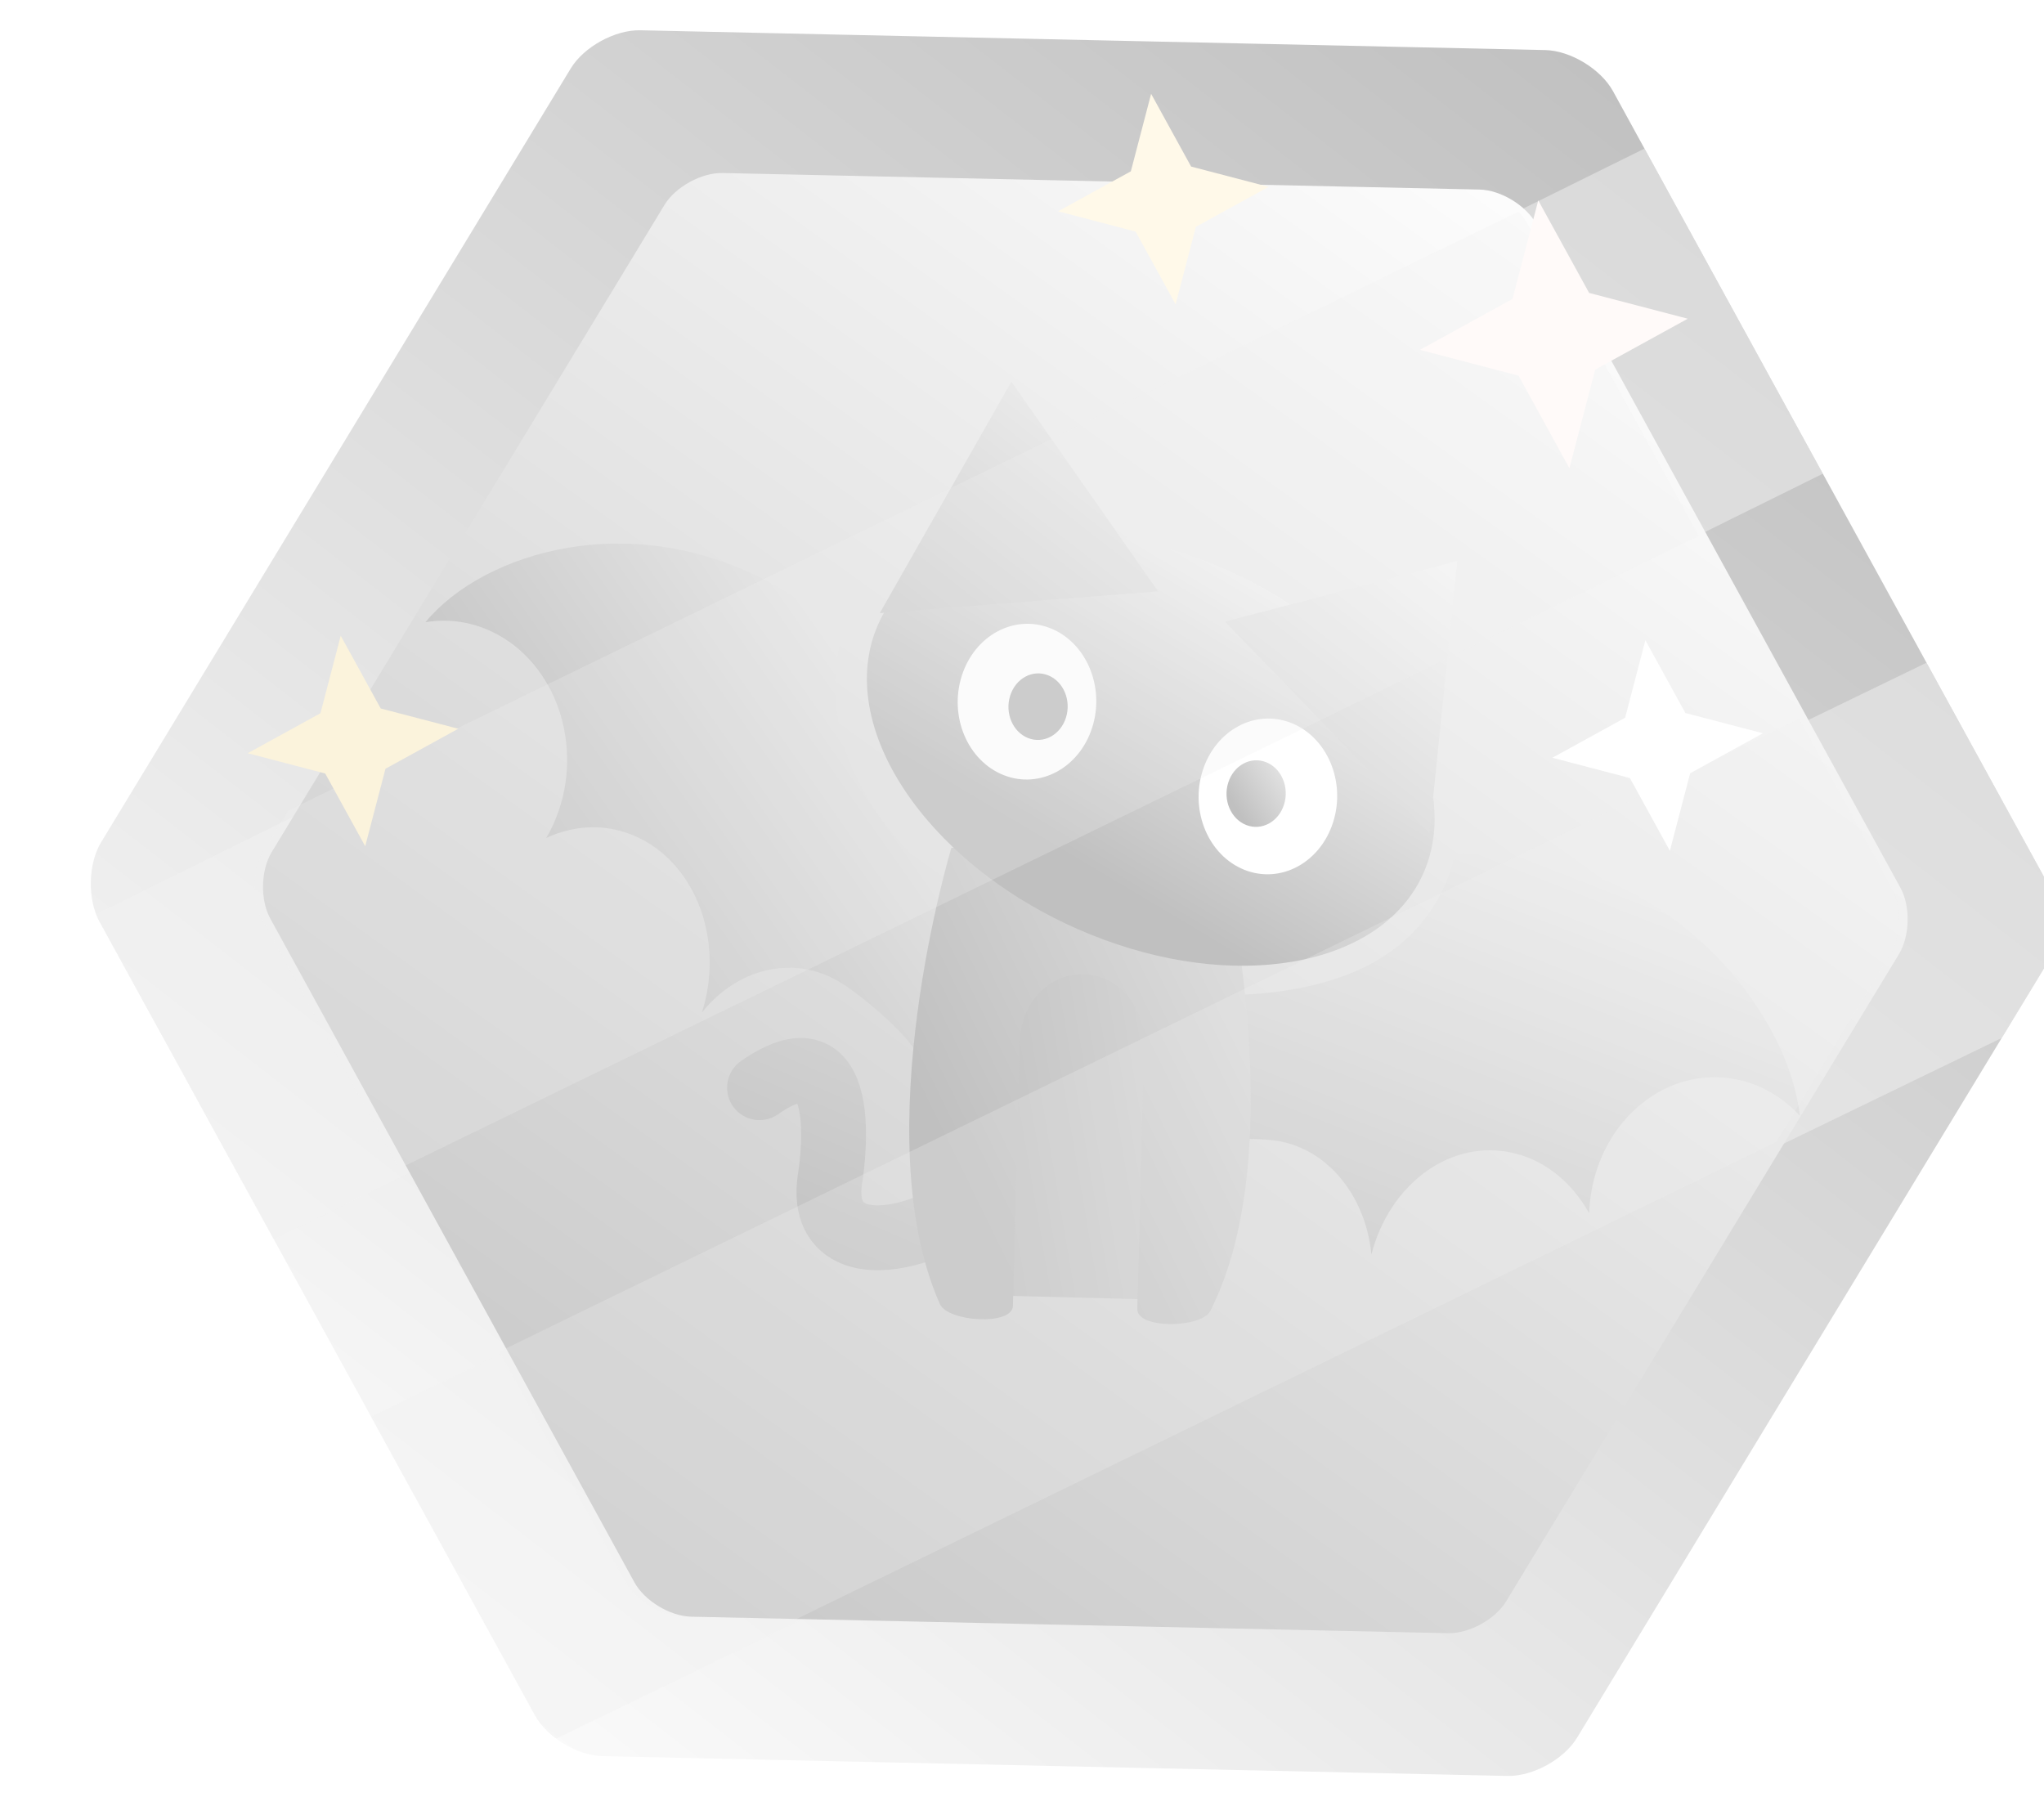 <svg xmlns="http://www.w3.org/2000/svg" style="isolation:isolate" width="630.324" height="557.021" class="svg__achievement" viewBox="445.79 11.155 472.743 417.766"><g class="svg__achievement__badge"><defs><filter id="svg__achievement__badge__border--2_v3" width="400%" height="400%" x="-200%" y="-200%" color-interpolation-filters="sRGB" filterUnits="objectBoundingBox"><feGaussianBlur xmlns="http://www.w3.org/2000/svg" in="SourceGraphic" stdDeviation="2.147"/><feOffset xmlns="http://www.w3.org/2000/svg" dx="-11" dy="0" result="pf_100_offsetBlur"/><feFlood xmlns="http://www.w3.org/2000/svg" flood-color="#000" flood-opacity=".65"/><feComposite xmlns="http://www.w3.org/2000/svg" in2="pf_100_offsetBlur" operator="in" result="pf_100_dropShadow"/><feBlend xmlns="http://www.w3.org/2000/svg" in="SourceGraphic" in2="pf_100_dropShadow" result="_out_ATG3xLkPGA46XvTCGkO2LdSKNcxq5yao"/><feOffset xmlns="http://www.w3.org/2000/svg" dx="14" dy="0" in="_out_ATG3xLkPGA46XvTCGkO2LdSKNcxq5yao"/><feGaussianBlur xmlns="http://www.w3.org/2000/svg" result="pf_101_offsetBlur" stdDeviation="2.147"/><feComposite xmlns="http://www.w3.org/2000/svg" in="_out_ATG3xLkPGA46XvTCGkO2LdSKNcxq5yao" in2="pf_101_offsetBlur" operator="out" result="pf_101_inverse"/><feFlood xmlns="http://www.w3.org/2000/svg" flood-color="#000" flood-opacity=".5" result="pf_101_color"/><feComposite xmlns="http://www.w3.org/2000/svg" in="pf_101_color" in2="pf_101_inverse" operator="in" result="pf_101_shadow"/><feComposite xmlns="http://www.w3.org/2000/svg" in="pf_101_shadow" in2="_out_ATG3xLkPGA46XvTCGkO2LdSKNcxq5yao" result="_out_sPScK20BDpk1SXuJyh0HNHdzToUryVWF"/><feMerge><feMergeNode in="_out_sPScK20BDpk1SXuJyh0HNHdzToUryVWF"/></feMerge></filter><filter id="svg__achievement__badge__inner--2_v3" width="400%" height="400%" x="-200%" y="-200%" color-interpolation-filters="sRGB" filterUnits="objectBoundingBox"><feGaussianBlur xmlns="http://www.w3.org/2000/svg" in="SourceGraphic" stdDeviation="2.147"/><feOffset xmlns="http://www.w3.org/2000/svg" dx="2" dy="0" result="pf_100_offsetBlur"/><feFlood xmlns="http://www.w3.org/2000/svg" flood-color="#000" flood-opacity=".65"/><feComposite xmlns="http://www.w3.org/2000/svg" in2="pf_100_offsetBlur" operator="in" result="pf_100_dropShadow"/><feBlend xmlns="http://www.w3.org/2000/svg" in="SourceGraphic" in2="pf_100_dropShadow"/></filter><filter id="svg__achievement__badge__subject--2_v3" width="400%" height="400%" x="-200%" y="-200%" color-interpolation-filters="sRGB" filterUnits="objectBoundingBox"><feGaussianBlur xmlns="http://www.w3.org/2000/svg" in="SourceGraphic" stdDeviation="2.147"/><feOffset xmlns="http://www.w3.org/2000/svg" dx="-1" dy="0" result="pf_100_offsetBlur"/><feFlood xmlns="http://www.w3.org/2000/svg" flood-color="#000" flood-opacity=".65"/><feComposite xmlns="http://www.w3.org/2000/svg" in2="pf_100_offsetBlur" operator="in" result="pf_100_dropShadow"/><feBlend xmlns="http://www.w3.org/2000/svg" in="SourceGraphic" in2="pf_100_dropShadow" result="_out_yH3mXb34JIzpGuGeodJW1wIQ163D9jLB"/><feOffset xmlns="http://www.w3.org/2000/svg" dx="5" dy="0" in="_out_yH3mXb34JIzpGuGeodJW1wIQ163D9jLB"/><feGaussianBlur xmlns="http://www.w3.org/2000/svg" result="pf_101_offsetBlur" stdDeviation="2.147"/><feComposite xmlns="http://www.w3.org/2000/svg" in="_out_yH3mXb34JIzpGuGeodJW1wIQ163D9jLB" in2="pf_101_offsetBlur" operator="out" result="pf_101_inverse"/><feFlood xmlns="http://www.w3.org/2000/svg" flood-color="#000" flood-opacity=".5" result="pf_101_color"/><feComposite xmlns="http://www.w3.org/2000/svg" in="pf_101_color" in2="pf_101_inverse" operator="in" result="pf_101_shadow"/><feComposite xmlns="http://www.w3.org/2000/svg" in="pf_101_shadow" in2="_out_yH3mXb34JIzpGuGeodJW1wIQ163D9jLB" result="_out_al4lLZe5hDoKvwhn34V5SBz5WYwO9Bvu"/><feMerge><feMergeNode in="_out_al4lLZe5hDoKvwhn34V5SBz5WYwO9Bvu"/></feMerge></filter><linearGradient id="svg__achievement__badge__subject__eye__inner--gradient--2_v3" x1="0" x2="1.458" y1=".5" y2="-.594" gradientTransform="matrix(13.696,0.348,-0.391,15.394,725.661,186.837)" gradientUnits="userSpaceOnUse"><stop offset="0%" stop-opacity="1" style="stop-color:silver"/><stop offset="98.261%" stop-opacity="1" style="stop-color:#fff"/><stop offset="100%" stop-opacity="1" style="stop-color:#110d01"/><stop offset="100%" stop-opacity="1" style="stop-color:#fff"/></linearGradient><linearGradient id="svg__achievement__badge__subject__ear--gradient--2_v3" x1="-.367" x2="1.359" y1="1.534" y2="-.445" gradientTransform="matrix(64.205,1.629,-1.377,54.276,646.642,98.696)" gradientUnits="userSpaceOnUse"><stop offset="0%" stop-opacity="1" style="stop-color:silver"/><stop offset="98.261%" stop-opacity="1" style="stop-color:#fff"/><stop offset="100%" stop-opacity="1" style="stop-color:#110d01"/><stop offset="100%" stop-opacity="1" style="stop-color:#fff"/></linearGradient><linearGradient id="svg__achievement__badge__subject__right-ear--gradient--2_v3" x1="-.227" x2="1.246" y1="1.49" y2="-.209" gradientTransform="matrix(53.316,1.353,-1.601,63.114,725.507,139.562)" gradientUnits="userSpaceOnUse"><stop offset="0%" stop-opacity="1" style="stop-color:silver"/><stop offset="100%" stop-opacity="1" style="stop-color:#fff"/><stop offset="100%" stop-opacity="1" style="stop-color:#110d01"/><stop offset="100%" stop-opacity="1" style="stop-color:#fff"/></linearGradient><linearGradient id="svg__achievement__badge__subject__face--gradient--2_v3" x1=".345" x2=".907" y1=".745" y2="-.002" gradientTransform="matrix(132.066,3.351,-2.519,99.266,643.168,133.044)" gradientUnits="userSpaceOnUse"><stop offset="0%" stop-opacity="1" style="stop-color:silver"/><stop offset="98.261%" stop-opacity="1" style="stop-color:#fff"/><stop offset="100%" stop-opacity="1" style="stop-color:#110d01"/><stop offset="100%" stop-opacity="1" style="stop-color:#fff"/></linearGradient><linearGradient id="svg__achievement__badge__subject__body--gradient--2_v3" x1=".087" x2="1.832" y1=".612" y2="-.645" gradientTransform="matrix(78.877,2.001,-2.765,108.958,653.689,206.886)" gradientUnits="userSpaceOnUse"><stop offset="0%" stop-opacity="1" style="stop-color:silver"/><stop offset="98.261%" stop-opacity="1" style="stop-color:#fff"/><stop offset="100%" stop-opacity="1" style="stop-color:#110d01"/><stop offset="100%" stop-opacity="1" style="stop-color:#fff"/></linearGradient><linearGradient id="svg__achievement__badge__subject__body-inner--gradient--2_v3" x1="-.416" x2="3.816" y1=".637" y2="-1.421" gradientTransform="matrix(34.174,0.867,-2.153,84.871,677.176,226.002)" gradientUnits="userSpaceOnUse"><stop offset="0%" stop-opacity="1" style="stop-color:silver"/><stop offset="98.261%" stop-opacity="1" style="stop-color:#fff"/><stop offset="100%" stop-opacity="1" style="stop-color:#110d01"/><stop offset="100%" stop-opacity="1" style="stop-color:#fff"/></linearGradient><linearGradient id="svg__achievement__badge__subject__left-wing--gradient--2_v3" x1="0" x2="1.12" y1=".5" y2="-.234" gradientTransform="matrix(131.613,3.339,-2.955,116.446,540.671,135.743)" gradientUnits="userSpaceOnUse"><stop offset="0%" stop-opacity="1" style="stop-color:silver"/><stop offset="98.261%" stop-opacity="1" style="stop-color:#fff"/><stop offset="100%" stop-opacity="1" style="stop-color:#110d01"/><stop offset="100%" stop-opacity="1" style="stop-color:#fff"/></linearGradient><linearGradient id="svg__achievement__badge__subject__right-wing--gradient--2_v3" x1=".018" x2=".939" y1="1.169" y2="-.462" gradientTransform="matrix(144.525,3.667,-2.367,93.299,715.034,206.839)" gradientUnits="userSpaceOnUse"><stop offset="0%" stop-opacity="1" style="stop-color:silver"/><stop offset="98.261%" stop-opacity="1" style="stop-color:#fff"/><stop offset="100%" stop-opacity="1" style="stop-color:#110d01"/><stop offset="100%" stop-opacity="1" style="stop-color:#fff"/></linearGradient><linearGradient id="svg__achievement__badge__subject__tail--gradient--2_v3" x1=".136" x2="1.756" y1="1.22" y2="-2.732"><stop offset="0%" stop-opacity="1" style="stop-color:silver"/><stop offset="98.261%" stop-opacity="1" style="stop-color:#fff"/></linearGradient><linearGradient id="_lgradient_84--2_v3" x1=".377" x2=".721" y1="1.17" y2="-.045" gradientTransform="matrix(348.887,117.406,-120.013,356.634,580.373,-16.982)" gradientUnits="userSpaceOnUse"><stop offset="0%" stop-opacity="1" style="stop-color:silver"/><stop offset="98.261%" stop-opacity="1" style="stop-color:#fff"/><stop offset="100%" stop-opacity="1" style="stop-color:#110d01"/><stop offset="100%" stop-opacity="1" style="stop-color:#fff"/></linearGradient><linearGradient id="_lgradient_83--2_v3" x1=".706" x2=".348" y1=".016" y2="1.105" gradientTransform="matrix(417.09,140.366,-143.483,426.352,554.358,-63.321)" gradientUnits="userSpaceOnUse"><stop offset="0%" stop-opacity="1" style="stop-color:silver"/><stop offset="98.261%" stop-opacity="1" style="stop-color:#fff"/><stop offset="100%" stop-opacity="1" style="stop-color:#110d01"/><stop offset="100%" stop-opacity="1" style="stop-color:#fff"/></linearGradient></defs><g class="svg__achievement__badge__coin__border" filter="url(#svg__achievement__badge__border--2_v3)"><path fill="url(#_lgradient_83--2_v3)" d="M 791.445 421.918 L 686.795 419.628 L 582.145 417.339 C 576.304 417.211 569.28 412.949 566.47 407.826 L 516.128 316.052 L 465.785 224.278 C 462.975 219.155 463.155 210.941 466.186 205.947 L 520.494 116.461 L 574.801 26.976 C 577.832 21.982 585.036 18.03 590.877 18.158 L 695.527 20.447 L 800.177 22.736 C 806.018 22.864 813.042 27.127 815.852 32.249 L 866.195 124.024 L 916.537 215.798 C 919.347 220.92 919.167 229.134 916.136 234.129 L 861.829 323.614 L 807.521 413.099 C 804.49 418.094 797.286 422.045 791.445 421.918 Z" class="svg__achievement__badge__coin__border"/><clipPath id="_clipPath_HET7q4Z27OOnIaxXotXcbUOyYsXNeG1S"><path fill="url(#_lgradient_83--2_v3)" d="M 791.445 421.918 L 686.795 419.628 L 582.145 417.339 C 576.304 417.211 569.28 412.949 566.47 407.826 L 516.128 316.052 L 465.785 224.278 C 462.975 219.155 463.155 210.941 466.186 205.947 L 520.494 116.461 L 574.801 26.976 C 577.832 21.982 585.036 18.03 590.877 18.158 L 695.527 20.447 L 800.177 22.736 C 806.018 22.864 813.042 27.127 815.852 32.249 L 866.195 124.024 L 916.537 215.798 C 919.347 220.92 919.167 229.134 916.136 234.129 L 861.829 323.614 L 807.521 413.099 C 804.49 418.094 797.286 422.045 791.445 421.918 Z"/></clipPath><g clip-path="url(#_clipPath_HET7q4Z27OOnIaxXotXcbUOyYsXNeG1S)"><path d="M 875.376 115.286 L 493.716 304.01 L 458.678 225.74 L 840.338 37.016 L 840.338 37.016 L 840.338 37.016 L 840.338 37.016 L 840.338 37.016 L 840.338 37.016 L 840.338 37.016 L 875.376 115.286 Z" style="stroke:none;fill:#f2f2f2;stroke-miterlimit:10;opacity:.5"/><path d="M 938.651 235.288 L 555.516 421 L 521.096 342.456 L 904.231 156.745 L 904.231 156.745 L 904.231 156.745 L 904.231 156.745 L 904.231 156.745 L 904.231 156.745 L 904.231 156.745 L 938.651 235.288 Z" style="stroke:none;fill:#f2f2f2;stroke-miterlimit:10;opacity:.5"/></g></g><g class="svg__achievement__badge__coin" filter="url(#svg__achievement__badge__inner--2_v3)"><path fill="url(#_lgradient_84--2_v3)" d="M 778.698 388.903 L 691.161 386.99 L 603.624 385.077 C 598.738 384.97 592.863 381.405 590.512 377.12 L 548.4 300.354 L 506.289 223.588 C 503.938 219.303 504.088 212.433 506.624 208.255 L 552.049 133.402 L 597.474 58.549 C 600.01 54.371 606.035 51.066 610.921 51.172 L 698.458 53.085 L 785.995 54.998 C 790.881 55.105 796.757 58.671 799.107 62.955 L 841.219 139.721 L 883.331 216.487 C 885.681 220.772 885.531 227.643 882.996 231.821 L 837.57 306.674 L 792.145 381.527 C 789.61 385.705 783.584 389.01 778.698 388.903 Z" class="svg__achievement__badge__coin__inner-border"/></g><g class="svg__achievement__badge__subject" filter="url(#svg__achievement__badge__subject--2_v3)"><path fill="none" stroke="url(#svg__achievement__badge__subject__tail--gradient--2_v3)" stroke-linecap="round" stroke-miterlimit="3" stroke-width="15" d="M 666.695 289.52 C 656.504 296.278 645.823 299.044 639.415 296.54 C 635.147 294.873 632.775 290.868 633.706 284.149 C 633.706 284.149 640.282 246.685 617.453 262.728" class="svg__achievement__badge__subject__tail"/><path fill="url(#svg__achievement__badge__subject__right-wing--gradient--2_v3)" d="M 713.254 277.012 C 717.822 274.477 732.166 274.126 737.479 275.068 C 749.195 277.139 757.725 288.137 758.971 301.313 C 763.029 285.504 776.446 275.091 790.52 277.577 C 798.569 279 805.217 284.356 809.324 291.755 C 809.372 290.454 809.483 289.144 809.672 287.827 C 812.248 270.066 827.073 257.92 842.773 260.694 C 848.762 261.753 854.006 264.831 858.07 269.212 C 855.646 247.388 833.114 216.397 797 210.015 C 791.424 209.03 783.749 208.648 778.428 208.447 C 772.29 234.123 747.917 242.802 716.415 241.142 C 713.919 259.862 713.941 264.079 713.254 277.012 Z" class="svg__achievement__badge__subject__right-wing"/><path fill="url(#svg__achievement__badge__subject__left-wing--gradient--2_v3)" d="M 654.014 255.14 C 651.616 250.121 640.122 240.554 635.307 237.881 C 624.688 231.986 612.013 235.418 604.133 245.34 C 609.067 229.842 603.57 212.683 590.817 205.598 C 583.521 201.548 575.318 201.605 568.12 204.972 C 568.759 203.881 569.351 202.744 569.883 201.547 C 577.041 185.423 571.301 165.94 557.071 158.036 C 551.645 155.023 545.771 154.135 540.181 155.072 C 553.527 138.875 588.016 128.225 620.744 146.4 C 625.797 149.206 632.245 153.864 636.682 157.143 C 629.89 182.836 643.621 204.858 670.132 223.893 C 662.41 240.748 660.194 244.167 654.014 255.14 Z" class="svg__achievement__badge__subject__left-wing"/><path fill="url(#svg__achievement__badge__subject__body-inner--gradient--2_v3)" d="M 709.197 311.74 L 675.022 310.873 L 677.176 226.002 L 711.35 226.869 L 709.197 311.74 Z" class="svg__achievement__badge__subject__body-inner"/><path fill="url(#svg__achievement__badge__subject__body--gradient--2_v3)" d="M 692.198 236.522 C 684.515 236.327 678.11 242.945 677.741 251.362 L 677.63 251.359 L 676.061 313.188 C 675.943 317.845 661.003 316.923 659.157 312.759 C 641.803 273.594 661.834 207.244 661.834 207.244 L 678.739 207.673 C 678.739 207.673 693.13 207.777 693.126 207.942 C 693.13 207.777 707.508 208.403 707.508 208.403 L 724.413 208.832 C 724.413 208.832 741.054 276.112 721.736 314.347 C 719.682 318.412 704.713 318.575 704.831 313.918 L 706.4 252.089 L 706.29 252.087 C 706.348 243.662 700.286 236.728 692.603 236.533" class="svg__achievement__badge__subject__body"/><path fill="url(#svg__achievement__badge__subject__face--gradient--2_v3)" d="M 772.082 210.297 C 767.993 222.882 756.227 230.932 740.789 233.574 C 727.138 235.91 710.615 234.017 693.991 227.294 C 678.535 221.041 665.544 211.646 656.451 201.07 C 644.703 187.408 639.459 171.776 643.801 158.409 C 648.397 144.262 662.693 135.846 680.999 134.399 C 693.382 133.42 707.601 135.63 721.894 141.411 C 757.318 155.74 779.787 186.581 772.082 210.297 Z" class="svg__achievement__badge__subject__face"/><path fill="url(#svg__achievement__badge__subject__ear--gradient--2_v3)" d="M 645.265 152.973 L 675.702 99.433 L 709.639 147.929 L 645.265 152.973 Z" class="svg__achievement__badge__subject__left-ear"/><path fill="url(#svg__achievement__badge__subject__ear--gradient--2_v3)" d="M 772.407 203.907 L 778.823 140.915 L 725.117 154.923 L 772.407 203.907 Z" class="svg__achievement__badge__subject__right-ear"/><path fill="#FFF" d="M 694.412 179.382 C 691.443 188.77 682.279 193.722 673.942 190.443 C 665.606 187.164 661.253 176.894 664.222 167.506 C 667.189 158.118 676.354 153.166 684.69 156.445 C 693.027 159.725 697.38 169.995 694.412 179.382 Z" class="svg__achievement__badge__subject__left-eye__outer"/><path fill="url(#svg__achievement__badge__subject__eye__inner--gradient--2_v3)" d="M 688.328 177.139 C 687.059 181.153 683.142 183.27 679.579 181.867 C 676.015 180.465 674.155 176.076 675.424 172.063 C 676.692 168.05 680.609 165.933 684.173 167.335 C 687.737 168.737 689.597 173.126 688.328 177.139 Z" class="svg__achievement__badge__subject__left-eye__inner"/><path fill="#FFF" d="M 750.127 201.301 C 747.159 210.689 737.994 215.641 729.658 212.361 C 721.321 209.081 716.969 198.812 719.937 189.424 C 722.905 180.036 732.069 175.084 740.406 178.363 C 748.742 181.643 753.095 191.912 750.127 201.301 Z" class="svg__achievement__badge__subject__right-eye__outer"/><path fill="url(#svg__achievement__badge__subject__eye__inner--gradient--2_v3)" d="M 738.766 197.246 C 737.497 201.259 733.58 203.376 730.017 201.973 C 726.453 200.572 724.593 196.183 725.861 192.17 C 727.131 188.155 731.047 186.039 734.611 187.441 C 738.175 188.843 740.035 193.232 738.766 197.246 Z" class="svg__achievement__badge__subject__right-eye__inner"/></g><g class="svg__achievement__badge__light-reflections"><defs><linearGradient id="svg__achievement__badge__stripe--gradient--2_v3" x1=".011" x2="1.059" y1="2.781" y2="-.923"><stop offset="99%" style="stop-color:#f2f2f2"/></linearGradient></defs><clipPath id="_clipPath_CYK0blkoLkHfJ6pln2WxzUg2HG7UDQKa"><path fill="none" d="M 778.698 388.903 L 691.161 386.99 L 603.624 385.077 C 598.738 384.97 592.863 381.405 590.512 377.12 L 548.4 300.354 L 506.289 223.588 C 503.938 219.303 504.088 212.433 506.624 208.255 L 552.049 133.402 L 597.474 58.549 C 600.01 54.371 606.035 51.066 610.921 51.172 L 698.458 53.085 L 785.995 54.998 C 790.881 55.105 796.757 58.671 799.107 62.955 L 841.219 139.721 L 883.331 216.487 C 885.681 220.772 885.531 227.643 882.996 231.821 L 837.57 306.674 L 792.145 381.527 C 789.61 385.705 783.584 389.01 778.698 388.903 Z"/></clipPath><g class="svg__achievement__badge__stripes" clip-path="url(#_clipPath_CYK0blkoLkHfJ6pln2WxzUg2HG7UDQKa)"><path d="M 540.939 333.678 L 874.847 171.117 L 909.403 249.601 L 575.494 412.162 L 575.494 412.162 L 575.494 412.162 L 575.494 412.162 L 575.494 412.162 L 575.494 412.162 L 575.494 412.162 L 540.939 333.678 Z" class="svg__achievement__badge__stripe svg__achievement__badge__stripe--1" style="stroke:none;fill:url(#svg__achievement__badge__stripe--gradient--2_v3);stroke-miterlimit:10;opacity:.25"/><path d="M 487.437 210.813 L 821.345 48.252 L 855.901 126.737 L 521.992 289.298 L 521.992 289.298 L 521.992 289.298 L 521.992 289.298 L 521.992 289.298 L 521.992 289.298 L 521.992 289.298 L 487.437 210.813 Z" class="svg__achievement__badge__stripe svg__achievement__badge__stripe--2" style="stroke:none;fill:url(#svg__achievement__badge__stripe--gradient--2_v3);stroke-miterlimit:10;opacity:.25"/></g><path fill="#FBF3DC" d="M 551.772 179.71 L 534.946 188.958 L 530.257 206.887 L 521.008 190.061 L 503.079 185.371 L 519.906 176.123 L 524.595 158.194 L 533.843 175.021 L 551.772 179.71 Z" class="svg__achievement__badge__star svg__achievement__badge__star--1"/><path fill="#FFF9E9" d="M 739.202 54.369 L 722.376 63.618 L 717.687 81.547 L 708.438 64.72 L 690.51 60.031 L 707.336 50.783 L 712.025 32.854 L 721.274 49.68 L 739.202 54.369 Z" class="svg__achievement__badge__star svg__achievement__badge__star--2"/><path fill="#FFFAF9" d="M 836.14 84.873 L 814.734 96.638 L 808.769 119.447 L 797.003 98.041 L 774.195 92.075 L 795.601 80.31 L 801.567 57.501 L 813.332 78.907 L 836.14 84.873 Z" class="svg__achievement__badge__star svg__achievement__badge__star--3"/><path fill="#FFF" d="M 853.52 180.758 L 836.694 190.006 L 832.005 207.935 L 822.756 191.109 L 804.828 186.419 L 821.654 177.171 L 826.343 159.242 L 835.592 176.069 L 853.52 180.758 Z" class="svg__achievement__badge__star svg__achievement__badge__star--4"/></g></g></svg>